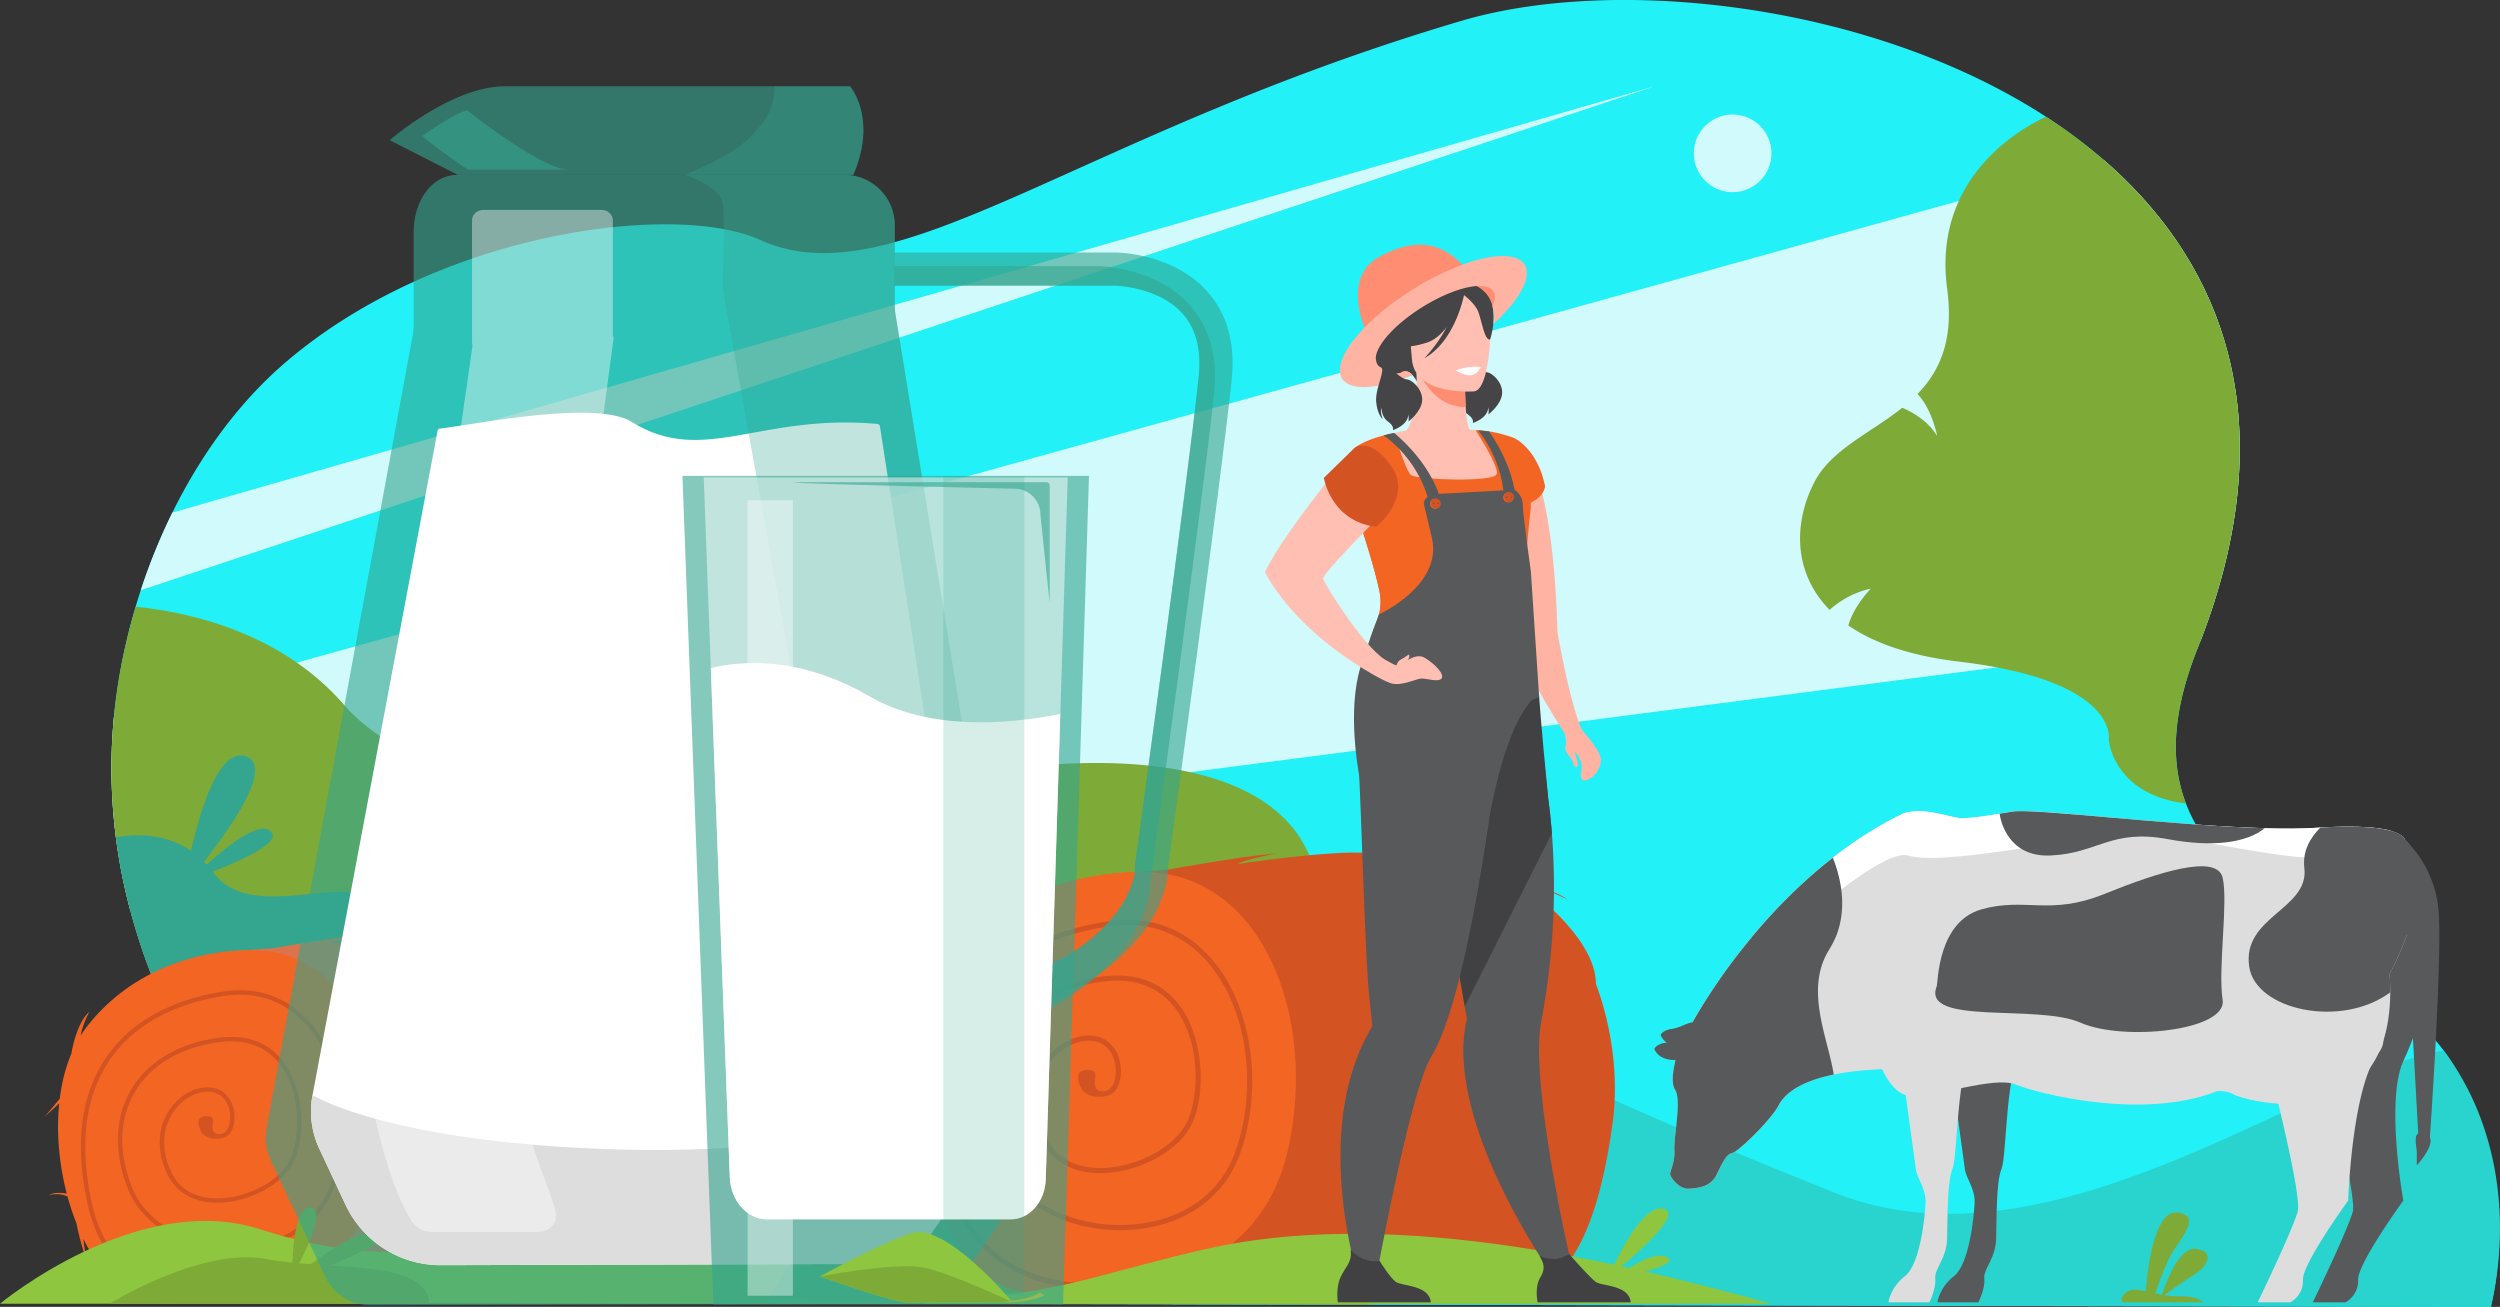 <svg xmlns="http://www.w3.org/2000/svg" viewBox="0 0 3560.22 1861.1"><rect x="0" y="0" width="3560.22" height="1861.1" fill="#333333" stroke="none"/><defs><style>.cls-1{fill:#22f1f7;}.cls-2{fill:#29d3ce;}.cls-3{fill:#d0fafb;}.cls-4{fill:#7eaa37;}.cls-11,.cls-12,.cls-17,.cls-5{fill:#34a58f;}.cls-6{fill:#db744c;}.cls-7{fill:#f36523;}.cls-8{fill:#d35422;}.cls-9{fill:#8ec63f;}.cls-10,.cls-11{opacity:0.6;}.cls-12{opacity:0.3;}.cls-13,.cls-15,.cls-16{fill:#fff;}.cls-14{fill:#ddd;}.cls-15{opacity:0.4;}.cls-16{opacity:0.5;}.cls-17{opacity:0.2;}.cls-18{fill:#93b857;}.cls-19{fill:#ffb3a3;}.cls-20{fill:#454547;}.cls-21{fill:#fe8d71;}.cls-22{fill:#58595b;}.cls-23{fill:#414143;}.cls-24{fill:#ffbfb2;}.cls-25{fill:#37b5a1;}</style></defs><title>Asset 2</title><g id="Layer_2" data-name="Layer 2"><g id="_Layer_" data-name="&lt;Layer&gt;"><path class="cls-1" d="M3547.2,1861.1,2718,1859.51,1950.51,1858l-282.23-.54-1102.1-2.09s-285.45-213.85-378.49-551c-25.89-92.9-35.08-191.87-24.95-288.58C180.47,842,262.81,638.17,408.61,514.32c195.1-165.74,480.26-215.44,624.82-187.53,18.79,3.62,35.22,8.56,48.75,14.74,192.48,87.74,447.76-149.26,999.54-312,197.2-58.16,512.87-32.29,756.91,93.31,25.92,13.34,51,27.8,75.1,43.4a743.19,743.19,0,0,1,83.1,62.3q13.1,11.4,25.5,23.37c153.87,148.51,225.15,366,111.45,660.73-1.22,3.15-2.47,6.3-3.72,9.46-.17.49-.36,1-.57,1.46-11.11,27.85-19,53.59-24,77.51-11.93,56.73-7.79,103.21,7.47,143.14,45.23,118.48,188.35,179.38,300.4,280.32l2.45,2.24a538.64,538.64,0,0,1,48,49.24q4.79,5.64,9.44,11.44,3.4,4.29,6.72,8.66c17,22.48,29.89,48.5,42.14,75.66C3562.15,1660.55,3567.05,1777.28,3547.2,1861.1Z"/><path class="cls-2" d="M3547.2,1861.1,2718,1859.51,1950.51,1858l-282.23-.54c17.25-48.26,161-416.09,349.13-384.33,197.36,33.32,131.86,40.84,596.19,225.76,307.52,122.47,674.05-171.27,866.41-202.77C3560.21,1602.24,3575.27,1742.55,3547.2,1861.1Z"/><path class="cls-3" d="M3133.78,912.67,185.34,1295.74C165,1218.8,154.71,1135.52,160.17,1047q.95-15.46,2.57-31.17L2996.82,228.59q13.11,11.39,25.51,23.35C3176.2,400.45,3247.47,617.9,3133.78,912.67Z"/><path class="cls-4" d="M1950.51,1858,566.18,1855.4S350.6,1693.89,233.07,1430.33a892.68,892.68,0,0,1-45.38-125.89c-.81-2.89-1.58-5.79-2.35-8.69a804.07,804.07,0,0,1-20.28-103.18,766.11,766.11,0,0,1-4.9-145.54c.65-10.31,1.48-20.71,2.58-31.17A805.26,805.26,0,0,1,193.45,864c88.33,9.37,211,41.31,296.72,140,148.36,170.77,652.62,183.26,771.18,133.29s505.74-108.09,597.46,68.82C1944.36,1371,1950.12,1800.85,1950.51,1858Z"/><path class="cls-3" d="M200.51,840.49,2356,122.88,245.49,730A852.42,852.42,0,0,0,200.51,840.49Z"/><path class="cls-5" d="M542.88,1285.36C490.17,1240.41,358,1316.6,303,1241.67l-.29-.38c39.77-15.32,99.46-41.8,83.05-57.31-16.65-15.73-62.39,21.37-91.32,47.15-1.24-1.37-2.5-2.7-3.76-4,38.85-49.69,99.26-136.39,59.46-150-37.91-12.91-64.65,75.31-78.09,134.36-40.65-27.62-87.39-22.75-107-19a804.07,804.07,0,0,0,20.28,103.18c.77,2.9,1.54,5.8,2.35,8.69a892.68,892.68,0,0,0,45.38,125.89c143.43-10.21,309.81-23.62,309.81-23.62S595.61,1330.33,542.88,1285.36Z"/><path class="cls-6" d="M901.05,1486.66c-.24-58.11-88.18-119.11-88.18-119.11,15.21-1.2,54,18.4,54,18.4-10.4-9.2-58.81-24.41-58.81-24.41-15.6-10-64.41-16-67.21-16.8s50-7.2,50-7.2l-63.41,4.25s-57-7-98.62-11.25-155.62,13-155.62,13c5.2-4.4,47.21-13,47.21-13-53.37,5.4-131.78,20-131.9,20-45.53,3-75.75,5.68-75.75,5.68L285.19,1852s458.47-2.41,523.28,0,98.42-91.22,112.82-201.64C928,1599.28,920.73,1539.44,901.05,1486.66Z"/><path class="cls-7" d="M365.82,1353.32S218.21,1342.1,124.6,1460.91a157.06,157.06,0,0,0-9.69,13.8c3.19-18.1,12.65-34,12.65-34-19.2,16-25.9,59.6-25.9,59.6h0c-8.32,19.73-13.75,41.55-16.59,64.4-11.66,14.26-21.53,25.62-21.53,25.62l20.79-19c-4.29,42-.09,87,10.75,128.52-7.52-1.35-18.21-2.13-25.54,2.13,0,0,14.62-4.09,26.64,2a357.43,357.43,0,0,0,12.74,38.22c3.92,21.19,12.28,47.47,16.34,59.73-2.73-9.83-4.9-23.76-6.56-37.67,26.28,53.46,65.1,91.23,110.3,91.61,122.41,1,273.2-17.75,305.82-177.57S499,1357.34,365.82,1353.32Z"/><path class="cls-7" d="M125.27,1802a64.61,64.61,0,0,0,2.29,6.86C127.75,1809.27,126.82,1806.62,125.27,1802Z"/><path class="cls-8" d="M307.41,1851.73c-33.93,0-74.79-5.75-109.67-27.1-37.7-23.07-62.33-60.28-73.2-110.58-18.5-85.62-9.41-155.87,27-208.8,34.06-49.48,91.57-81.7,166.31-93.18,50.43-7.76,94.12,8.55,126.29,47.14,46.5,55.76,59.87,150,32.5,229.08-19.34,55.89-71,90.43-138.17,92.37-1.92,0-3.83.08-5.74.08-67.66,0-128.66-34.59-149.61-85.43-21.35-51.82-20.24-102.51,3.12-142.74,23.72-40.85,68.52-67.42,126.14-74.82,52.16-6.71,80.3,17.58,94.71,39.13,27.81,41.57,27.75,109.11,9.1,141.71-17.95,31.41-67.66,55.66-110.82,54.15-31.15-1.11-54.93-15.53-67-40.59-15.47-32.23-14.45-65.51,2.78-91.32,13.88-20.78,36.3-33.46,57.1-32.34,23.89,1.31,34.08,21.26,35.54,38,1.29,14.7-3.72,31.06-15.8,33.88-22.46,5.24-30.43-7-30.75-7.54,0,0-12.13-20,3-22.9C307.53,1586.58,303,1600,303,1600c.25.38-4.26,18.51,13.66,14.32,7.39-1.73,12.24-13.73,11.05-27.33-1.31-14.92-9.8-31.24-29.72-32.32-18.7-1.06-38.94,10.6-51.63,29.6-16,23.94-16.85,55-2.35,85.22,14.08,29.34,41.27,36.36,61.61,37.1,41.08,1.4,88.31-21.43,105.24-51,15.7-27.46,19.92-92.18-8.87-135.22-19.28-28.82-50-41.43-88.79-36.43-55.68,7.15-98.85,32.64-121.59,71.79-22.38,38.53-23.35,87.28-2.75,137.29s82.09,83.48,149.46,81.53c64.51-1.86,114.05-34.84,132.51-88.22,26.7-77.18,13.79-168.92-31.39-223.11-21.42-25.68-59.73-54.33-120.63-45-73,11.21-129.08,42.54-162.15,90.58-35.42,51.47-44.19,120.11-26.06,204,10.5,48.59,34.18,84.46,70.38,106.61,73.16,44.77,188.55,17.67,189.56,17.41l-13.06,7C376.91,1844,346.83,1851.73,307.41,1851.73Z"/><path class="cls-8" d="M2272.73,1401.05c-.28-69.31-105.18-142.07-105.18-142.07,18.14-1.44,64.42,22,64.42,22-12.4-11-70.14-29.11-70.14-29.11-18.61-11.93-76.83-19.09-80.17-20s59.65-8.59,59.65-8.59l-75.64,5.06s-68-8.4-117.63-13.41-185.63,15.51-185.63,15.51c6.21-5.25,56.31-15.51,56.31-15.51-63.66,6.43-157.2,23.85-157.32,23.88-54.31,3.61-90.35,6.77-90.35,6.77l-32.92,591.37s546.87-2.86,624.17,0,117.39-108.8,134.57-240.51C2304.83,1535.39,2296.2,1464,2272.73,1401.05Z"/><path class="cls-7" d="M1634.32,1242s-176.08-13.39-287.74,128.33A187.91,187.91,0,0,0,1335,1386.8c3.8-21.58,15.08-40.5,15.08-40.5-22.9,19.09-30.88,71.09-30.88,71.09h0c-9.92,23.53-16.4,49.56-19.79,76.81-13.9,17-25.68,30.56-25.68,30.56l24.8-22.7c-5.11,50.06-.1,103.74,12.82,153.3-9-1.61-21.71-2.53-30.46,2.54,0,0,17.44-4.87,31.78,2.4a424.23,424.23,0,0,0,15.2,45.58c4.66,25.29,14.64,56.63,19.49,71.25-3.26-11.72-5.85-28.34-7.83-44.93,31.34,63.77,77.65,108.81,131.56,109.28,146,1.25,325.87-21.18,364.78-211.81S1793.22,1246.8,1634.32,1242Z"/><path class="cls-7" d="M1347.39,1777.14a74.49,74.49,0,0,0,2.72,8.18C1350.34,1785.86,1349.23,1782.71,1347.39,1777.14Z"/><path class="cls-8" d="M1564.64,1836.51c-40.48,0-89.21-6.87-130.81-32.33-45-27.52-74.35-71.89-87.31-131.89-22.07-102.13-11.23-185.93,32.22-249.06,40.62-59,109.21-97.46,198.36-111.15,60.16-9.25,112.27,10.2,150.65,56.23,55.46,66.52,71.4,178.88,38.76,273.25-23.07,66.67-84.68,107.86-164.81,110.18-2.29.06-4.57.1-6.84.1-80.71,0-153.48-41.27-178.46-101.9-25.46-61.82-24.15-122.29,3.72-170.27,28.3-48.72,81.73-80.41,150.46-89.24,62.22-8,95.78,21,113,46.67,33.17,49.59,33.09,130.14,10.86,169-21.42,37.46-80.71,66.38-132.2,64.59-37.15-1.34-65.51-18.53-79.86-48.42-18.45-38.44-17.24-78.15,3.32-108.93,16.55-24.78,43.29-39.91,68.11-38.57,28.49,1.55,40.64,25.35,42.39,45.26,1.53,17.54-4.45,37-18.85,40.42-26.79,6.24-36.29-8.38-36.68-9,0,0-14.47-23.89,3.53-27.32,20.61-3.93,15.19,12.07,15.19,12.07.29.44-5.09,22.07,16.29,17.07,8.81-2,14.6-16.37,13.18-32.6-1.56-17.78-11.69-37.25-35.45-38.55-22.31-1.26-46.46,12.65-61.59,35.31-19.08,28.56-20.1,65.62-2.8,101.65,16.79,35,49.23,43.38,73.49,44.25,49,1.68,105.33-25.56,125.53-60.89,18.73-32.75,23.76-110-10.58-161.29-23-34.37-59.62-49.41-105.91-43.45-66.41,8.52-117.91,38.94-145,85.63-26.69,46-27.86,104.11-3.28,163.76s97.91,99.57,178.28,97.25c76.94-2.23,136-41.56,158.06-105.23,31.84-92.06,16.44-201.49-37.46-266.12-25.55-30.64-71.24-64.8-143.87-53.67-87.09,13.37-154,50.73-193.42,108.05-42.25,61.39-52.71,143.25-31.08,243.33,12.52,58,40.77,100.73,84,127.16,87.26,53.4,224.89,21.08,226.1,20.76l-15.57,8.41C1647.53,1827.25,1611.65,1836.51,1564.64,1836.51Z"/><path class="cls-3" d="M2467.43,163.12a55.27,55.27,0,1,0,55.27,55.27A55.26,55.26,0,0,0,2467.43,163.12Z"/><path class="cls-4" d="M3138.23,1854.62H3022.94c-6.18-5.24,4.27-17.14,15.2-17.94,4.74-.36,10.74.64,17.59,2.08,1.59-21.07,10.65-115.8,44.8-112,38.39,4.26,0,41.72-10.86,63.89-8,16.43-16.52,40-20.39,51.1,3.11.67,6.34,1.33,9.64,1.94,5.09-15.62,24-68.18,48.1-65.12,28.27,3.58,16.91,24.66-3.13,37.17-14.7,9.19-32.75,22.27-41.33,28.58a122.06,122.06,0,0,0,22.54,1.81C3124.85,1845.67,3134.49,1851.49,3138.23,1854.62Z"/><path class="cls-9" d="M0,1856.61s195.5-162.3,370.19-106.1C782,1883,823.29,1560.9,1097.65,1736s370.36,99,620.2,42.59,554,8.05,804.85,78.17Z"/><path class="cls-9" d="M2291.25,1817.89s43.39-105.32,77.94-96.52S2291.25,1817.89,2291.25,1817.89Z"/><path class="cls-9" d="M2299.5,1821.31s49.95-42.93,74.22-31.07S2299.5,1821.31,2299.5,1821.31Z"/><path class="cls-9" d="M1002.89,1698.92s.87-82.82-49.17-86.58S1002.89,1698.92,1002.89,1698.92Z"/><path class="cls-4" d="M155.67,1856.78s130.84-81.33,223.47-63.83,228.1-1,232.73,63.83Z"/><path class="cls-4" d="M411.85,1825.37s86.84-77.73,129.39-70.56S411.85,1825.37,411.85,1825.37Z"/><path class="cls-4" d="M416.38,1817c-.95-5.75-.37-102.8,26.55-97.43S416.38,1817,416.38,1817Z"/><g class="cls-10"><path class="cls-5" d="M1754,541.55c-15.68,148.09-85.6,657.69-90.46,693.1.11,16.13-5.25,87.22-101.33,155-28.43,20.07-76.22,48.61-122.77,66.59l-7.17-44.12-2-12.2c30.74-11.85,70.88-25.22,103.4-47.84,24.65-17.13,46.94-37.52,62.64-61.43,20.12-30.64,20.17-53,20.1-55.6l-.32-2.77.49-2.15c.73-5.41,74.45-541.6,90.54-693.55,4-38.1-3.65-68.36-22.84-89.93-33.44-37.6-93-39.85-95.33-39.92h-315.2V359.61h315.69c3.32,0,81.88,1.55,130,55.72C1747.89,447.23,1759.49,489.7,1754,541.55Z"/></g><g class="cls-10"><path class="cls-5" d="M1728.9,561c-15.68,148.1-85.6,657.69-90.46,693.1.1,14.59-4.28,74.16-76.23,135.57-31.14,26.57-60.42,47.69-122,71.46l-10-61.19c9-3.45,7.72-2.25,17.42-6.6,32.53-14.52,59.31-23.24,86-41.24,24.65-17.13,46.94-37.52,62.64-61.43,20.12-30.64,20.17-53,20.1-55.6l-.32-2.77.49-2.15c.73-5.41,74.45-541.6,90.54-693.55,4-38.1-3.65-68.36-22.84-89.93-33.44-37.6-93-39.85-95.33-39.92h-315.2V379h290.59c3.32,0,81.89,1.56,130.06,55.72C1722.79,466.67,1734.39,509.13,1728.9,561Z"/></g><path class="cls-11" d="M1457.59,1690.24l-.36.53-91.39,134.55a71.83,71.83,0,0,1-59.22,31.46l-778.78,1.94a71.91,71.91,0,0,1-65.11-41.4l-77.81-166.16a71.77,71.77,0,0,1-5.59-43.48l27.26-147.92L512.18,887.09l75.69-410.46a71.83,71.83,0,0,0,1.19-13V329.79c0-39.66,23.12-80.76,62.78-80.76h550.6a71.81,71.81,0,0,1,71.81,71.82V435.36a73.21,73.21,0,0,0,.93,11.54l155.1,953,2.15,13.24,10.23,62.86L1469,1637.76l.09.59A71.81,71.81,0,0,1,1457.59,1690.24Z"/><path class="cls-11" d="M1229.56,188.45c0,.71,0,1.42-.09,2.12-.66,16.66-4.58,36.24-14,58.46H651.84l-7.11-3.62-89.8-45.8s88-76.73,164-76.73h492s16.92,19.88,18.5,56.63c.06,1.21.1,2.43.11,3.68C1229.61,184.9,1229.6,186.66,1229.56,188.45Z"/><path class="cls-12" d="M1229.56,188.45c0,.71,0,1.42-.09,2.12-.73,16.66-5,36.24-15.2,58.46H976c37.21-16.28,71.14-32.62,91.81-53.3,23.15-23.14,35-41.64,35.28-72.85h106.32s18.33,19.88,20,56.63c.06,1.21.1,2.43.11,3.68C1229.61,184.9,1229.6,186.66,1229.56,188.45Z"/><path class="cls-13" d="M1380.46,1676.75l-52.82,77.78a103.89,103.89,0,0,1-85.68,45.53l-614.61,1.65a149.37,149.37,0,0,1-135.27-86L454.76,1636a125.72,125.72,0,0,1-9.7-76.58L464.72,1455,623.1,613.67a4.15,4.15,0,0,1,3.6-3.34c51.07-6.09,222.15-41.12,273-9.48,101.59,63.15,181-12.09,349.71,2.87a4.12,4.12,0,0,1,3.72,3.5l135.59,878.39,14.15,91.63A139.26,139.26,0,0,1,1380.46,1676.75Z"/><path class="cls-12" d="M1457.59,1690.24l-.36.53-91.39,134.55a71.64,71.64,0,0,1-30.22,25.26H1093.43l30.57-50.2,82.57-135.57A186.39,186.39,0,0,0,1230.84,1535L1066.25,617.41l-36.41-203a51.08,51.08,0,0,1-.76-11.24c.91-21.12,3.76-95.57-.26-115.17C1024.13,265.07,976,249,976,249h226.42a71.81,71.81,0,0,1,71.81,71.82V435.36a73.21,73.21,0,0,0,.93,11.54l155.1,953,2.15,13.24,10.23,62.86L1469,1637.76l.09.59A71.81,71.81,0,0,1,1457.59,1690.24Z"/><path class="cls-14" d="M1380.46,1676.75l-52.82,77.78a103.89,103.89,0,0,1-85.68,45.53l-614.61,1.65a149.37,149.37,0,0,1-135.27-86L454.76,1636a125.72,125.72,0,0,1-9.7-76.58S555,1629,891,1637.18c284.59,6.94,511.86-59.94,511.86-59.94A139.26,139.26,0,0,1,1380.46,1676.75Z"/><path class="cls-15" d="M688.23,298.92c-8.8,0-16,6.87-16,15.27V487a14.4,14.4,0,0,0,.79,4.7l-150,1042s19.72,132.68,61.89,203.48a36,36,0,0,0,31,17.19H767.34c16.08,0,27.83-14.46,23.86-29.32-12.56-47-49.64-119.08-55.24-197.89C735.31,1518,874,480.28,874,480.28s-.43-.7-1.25-1.86V314.19c0-8.4-7.19-15.27-16-15.27Z"/><polygon class="cls-11" points="971.88 677.7 1015.8 1857.79 1513.89 1857.79 1550.82 677.7 971.88 677.7"/><path class="cls-16" d="M1520.54,679.83l-5.74,183.34-4.8,153.61-20.74,662.69c-1,31.82-23.08,57-50,57h-347c-28.39,0-51.76-26.47-53-60.07l-27-725L1010.2,896l-8-216.14Z"/><path class="cls-13" d="M1510,1016.78l-20.74,662.69c-1,31.82-23.08,57-50,57h-347c-28.39,0-51.76-26.47-53-60.07l-27-725c42.3-10.33,125.73-17.92,225.26,39.88C1321.93,1040.35,1432.56,1032.11,1510,1016.78Z"/><rect class="cls-15" x="1064.66" y="712.38" width="64.51" height="1132.83"/><rect class="cls-17" x="1343.4" y="678.29" width="115.32" height="1166.92"/><path class="cls-11" d="M1494.68,690.16a5,5,0,0,0-4.85-3.46H1152.57c-118.62,0,292.2,9.26,292.2,9.26a36.89,36.89,0,0,1,36.89,36.88s13.19,128,13.19,124.17V693.3a5.58,5.58,0,0,0-.11-1A4.3,4.3,0,0,0,1494.68,690.16Z"/><path class="cls-11" d="M667.19,158.62a2.51,2.51,0,0,0-1.06-.83c-7.86-2.78-62,32.85-63.86,35.63s63.86,48.13,63.86,48.13H810.05C774.31,242,678.27,167.33,667.19,158.62Z"/><path class="cls-9" d="M1442,1854.57s-129.52-.13-147.72.66-126.58-37.48-126.58-37.48l0,0c2.25-1.25,81.35-45,129.71-61.54,48.69-16.63,143.15,96.7,144.53,98.36Z"/><path class="cls-4" d="M1442,1854.57s-129.52-.13-147.72.66-126.58-37.48-126.58-37.48l0,0c2.76-.52,107.29-20.38,146.32-12.85,39.25,7.57,126.56,49,127.92,49.67Z"/><path class="cls-18" d="M1427.3,1853.82s41.56-2.48,52.56-13.16c0,0,6,1.71,6.77,4.35C1486.63,1845,1458.43,1857.63,1427.3,1853.82Z"/><path class="cls-4" d="M3133.78,912.68c-1.22,3.15-2.47,6.3-3.72,9.46-.17.49-.36,1-.57,1.46-11.11,27.85-19,53.59-24,77.51-11.93,56.73-7.79,103.21,7.47,143.14-103.94-13.06-109.91-90.38-109.91-90.38s16.66-84.43-213.79-111.72c-70.56-8.36-121.61-27-157.12-51.46,8.26-28.52,32.18-52.44,32.18-52.44-27.67,5.81-47.86,20.5-58.78,30.25-53.46-54.32-50.38-126.49-21.74-181.8,24.26-46.84,80-69.85,125.17-106,14.84,6.33,36.83,18.78,49.75,40.32,0,0-7-38-28-59.92,31.4-32.39,52.07-76.49,42.21-149.71-21.58-160.31,108-230.12,140.81-245.09a743.19,743.19,0,0,1,83.1,62.3q13.1,11.4,25.5,23.37C3176.2,400.46,3247.48,617.9,3133.78,912.68Z"/><path class="cls-19" d="M2279.84,1081.06c-.81-12.15-27.37-42.11-27.37-42.11C2234.58,997.43,2217.93,900,2217.93,900c-3-113.8-15.94-179.69-26.37-215.18-6.66-22.7-12.34-33-13.8-35.4l-.35-.59c-.14.13-.28.25-.41.39a135.44,135.44,0,0,0-10.54,11c-71.55,83.19-10.43,216.43-8.55,246.88,2,31.88,69.77,136.44,69.77,136.44h0c2.34,7.73,3.42,13,1.44,19.5-2.33,7.67,9.56,16,11,23.16s5.24,6.81,6.7,4.67-3.26-15.54-3.72-18.94,7.24,8,9,15.54-5.61,26.26,6.2,23.65S2280.65,1093.21,2279.84,1081.06Z"/><path class="cls-20" d="M2073.19,497.75s-.59,12.65,7,15.12-7.82,29.77-6.61,48.2,9.36,25.83,9.36,25.83-3.91-10.14-1.72-16.41c0,0-.35,13,9.17,19.62s7,12.27,7,12.27,21.53-6.45,22.13-22.59c0,0,.92,7.3.18,10.32,0,0,18.58-14,19.47-30s-14.63-29.64-21.7-29.89-22.83-14.12-22.41-19.36S2073.19,497.75,2073.19,497.75Z"/><path class="cls-21" d="M2132.67,407.4c-12.53-19-62.25-8.37-111.05,23.77s-78.22,73.62-65.7,92.63,62.24,8.37,111-23.77S2145.19,426.42,2132.67,407.4Z"/><path class="cls-22" d="M2240,1810.43l-26.32,9.8s-114.32-158.55-128.39-298c-2.52-24.9-1.68-49,3.76-71.31,0,0-1.12-6.39-3.07-17.67-.91-5.26-2-11.6-3.29-18.86-3.72-21.3-8.83-50.43-14.68-83.61-13.45-76.35-30.88-173.94-44.41-245.69l7.09-2.28,76.73-24.75,15.86-50.37,57.13-15s12.77,25,24.18,142.91c2.1,15.48,4,32.54,5.45,51a1009.45,1009.45,0,0,1-5.43,206.6q-3.93,30.75-10,63.41c-3,15.94-3.46,37.67-2.19,62.61C2198.15,1633.21,2240,1810.43,2240,1810.43Z"/><path class="cls-23" d="M2210.05,1186.55,2086,1433.2c-.91-5.26-2-11.6-3.29-18.86-3.72-21.3-8.83-50.43-14.68-83.61-13.45-76.35-30.88-173.94-44.41-245.69l7.09-2.28,76.73-24.75,15.86-50.37,68.25-20.3s1.65,30.23,13.06,148.17C2206.7,1151,2208.61,1168.05,2210.05,1186.55Z"/><path class="cls-22" d="M2179.7,998.8c3.78-4.54-27.1.82-27.1.82-48.12,12.78-176.68-35.71-176.68-35.71s-46.62,41-40.5,139.2c3,47.94,8.44,251.66,14.14,311.94,2.06,21.85,3.87,37.4,4.6,43.61a.1.1,0,0,1,0,.06,8.69,8.69,0,0,1-1.4,5.34,283.32,283.32,0,0,0-21,44.24c-55.93,149.06,8.62,332.63,8.62,332.63l16.75-6.75s36.74-204.29,66.59-294.54c5.06-15.31,9.92-27.34,14.37-34.53,13-20.95,25-55.17,36-95.88,20.66-77,37.29-177.07,48.36-254.35C2123.91,1155,2139.82,1046.57,2179.7,998.8Z"/><path class="cls-20" d="M2105.18,409.56l-87.73,133.12s-10-19.65-21.17-12.61c-17.38,11-54.72-26.6-46.93-79.68q.76-5.2,1.79-9.9c17.51-25.22,36.95-53.3,50.9-73C2042.33,343.11,2105.18,409.56,2105.18,409.56Z"/><path class="cls-24" d="M2143.74,678.47c-12.27,11.25-28.22,21.31-48.89,29.14-77.47,29.36-117.32-34.08-135.15-78.92,10.06-7.72,20.14-10.49,26-12s11.71-2.75,16.71-3.68c8-8.1,17.6-38.08,14.62-82.2l3.9.5,65.38,8.68s-.16,20.43,1,39.57c.92,15,2.68,29.15,6,32.24,5.06.4,8.11.69,8.11.69s0,0,0,.06A410,410,0,0,1,2143.74,678.47Z"/><path class="cls-21" d="M2086.29,540s-.18,20.42,1,39.57c-36.2,1.28-57.4-30.47-66.39-48.25Z"/><path class="cls-24" d="M2099.51,557.35s-85.41,6.86-88.86-46.4-16.79-88.23,37.59-94.86,66.31,13,71.79,30.5S2121.64,554.2,2099.51,557.35Z"/><path class="cls-20" d="M2115.6,417.14c-14.24-15.18-24-11-29.29-5.85-48.37-22.72-76.06,17.18-76.06,17.18-3.29,38.58-29.45,62.22-29.45,62.22s16.19,8.64,51.53-2.89c10.79-3.52,20.1-11.94,27.82-21.93-13,25.3-31.66,44.11-31.66,44.11,41.65-22.56,55.09-83.35,56.4-89.77,5.52,4.36,16.46,13.89,20.23,23.67,5.12,13.29,8.82,41.08,16.9,39.62C2122,483.5,2137,439.91,2115.6,417.14Z"/><path class="cls-23" d="M2037.75,1854.62H1905.19s-3.17-20.21,3.75-35.53c6.63-14.71,17-21.39,14.54-39.19,8.42,8.67,22.15,18.39,41.31,15.81,2.35,3.8,15.16,24.18,23,29.81C1996.46,1831.75,2035.08,1829.53,2037.75,1854.62Z"/><path class="cls-7" d="M2200.3,692.37c-10.63-53.17-43.56-68.4-43.56-68.4s-18.66-7.14-36.07-9.6c-4.72-.67-10-1.19-15.76-1.65l-3.56-.25,0,.07c1.17,1.78,32,49.23,30.32,62-1.75,13-114.1,8.54-122.24,2-6.53-5.28-17.87-40.52-22.1-54.3-1.07-3.44-1.7-5.54-1.7-5.54s-39.23,6.85-57.68,22.13c0,0,14.12,15.49,23.55,34.53.89,1.82,1.75,3.63,2.54,5.48a81.77,81.77,0,0,1,4.11,11.9c1.35,5.3.13,10.76-2.73,16.63-2.57,5.37-6.55,11.13-11.15,17.38-3,4.07-6.28,8.37-9.59,13,2.33,7.76,5.37,17,8.75,27.55,6.94,21.62,15.19,48.33,21.09,77.08a73.35,73.35,0,0,1-.74,32.6,75,75,0,0,1-4.27,12.42c-2.8,6.28-3.5,14.92-6.64,23-12.84,33.25-27.66,76.63-12.81,99.29,9.91,29,239.31-41.37,223.87-71.74,0,0,9.15-159.33,15.46-208.69.2-1.81.37-3.55.47-5.31a79.87,79.87,0,0,0,0-8.19C2199.77,706.69,2200.3,692.37,2200.3,692.37Z"/><path class="cls-23" d="M2322.38,1854.62H2189.81s-4.95-21.14,3.75-35.53c7.71-12.73,4.75-20-.95-30.52a51.45,51.45,0,0,0,22.33,4.21c6.6-.38,13.58-3.38,19.71-6.94,5.7,6.51,30.13,34.2,37.77,39.68C2281.08,1831.75,2319.71,1829.53,2322.38,1854.62Z"/><path class="cls-21" d="M1947.52,476.6s-39.72-79.06,15.79-110.32,96.13-19,126.66,19.24Z"/><path class="cls-19" d="M2171.13,376.84c-11.43-18.32-51.39-15.36-99.64,4.4a396.92,396.92,0,0,0-59.1,30.57c-25.07,15.63-46.91,32.75-64,49.49-31.93,31.23-47.52,61.14-37.18,77.72,11.49,18.41,51.82,15.32,100.43-4.7-3.95-4.31-9.49-7.94-15.32-4.25-6,3.78-14.33,1.81-22.38-4.58-5.94-1-10.34-3.36-12.76-7.22a15.2,15.2,0,0,1-1.82-10.37c2.47-18.48,28.66-47.18,66.28-70.65,28.9-18,57.62-28.63,77.4-29.89,11.5-.75,20,1.66,23.7,7.64,3.21,5.15,2.5,12.32-1.44,20.62,2.17,8.69,2.14,17.92,1.3,25.92C2163.43,427.86,2182.25,394.66,2171.13,376.84Z"/><path class="cls-7" d="M2042,892.11c-33,10.59-65.21,15.13-90.74,17,3.15-8.11,5.48-15.46,8.28-21.74a75,75,0,0,0,4.27-12.42,73.35,73.35,0,0,0,.74-32.6c-5.9-28.75-21.55-77.81-28.49-99.43,18.53-41.34,37.69-18.79,37.69-18.79s56,25.13,79.87,71.44S2070.52,883,2042,892.11Z"/><path class="cls-22" d="M1970.24,620.17s53.62,33.76,67.26,105.64l16.13-5.12s-6.25-51.31-68-104a64.16,64.16,0,0,0-7.85,1.46C1975.81,618.65,1970.24,620.17,1970.24,620.17Z"/><path class="cls-22" d="M2158.93,727.64,2142,728.75c3.38-62.33-27.89-104.87-37.14-116,5.8.46,11,1,15.76,1.65C2164.91,678.39,2158.93,727.64,2158.93,727.64Z"/><path class="cls-22" d="M2039.12,765.69c-1-4.44-11.39-47.59-11.39-47.59s-2.38-13.49,21.33-14.83,107.8-5.76,107.8-5.76,11.46,6.91,11.64,21.11S2180.11,814,2180.11,814l11.77,178.59-256.46,110.51s-17.58-90.26,2.11-153.18c11.48-36.69,26.29-75,26.29-75S2055.08,833.5,2039.12,765.69Z"/><path class="cls-7" d="M2036.83,719.54a7.09,7.09,0,1,1,8.9,4.61A7.08,7.08,0,0,1,2036.83,719.54Z"/><path class="cls-8" d="M2038,719.16a7.09,7.09,0,1,1,8.9,4.61A7.09,7.09,0,0,1,2038,719.16Z"/><path class="cls-22" d="M2040.41,717a1,1,0,1,1,1,1A1,1,0,0,1,2040.41,717Z"/><path class="cls-22" d="M2047.13,717a1,1,0,1,1,1,1A1,1,0,0,1,2047.13,717Z"/><path class="cls-7" d="M2141.11,710.54a7.09,7.09,0,1,1,8.9,4.61A7.08,7.08,0,0,1,2141.11,710.54Z"/><path class="cls-8" d="M2142.32,710.16a7.09,7.09,0,1,1,8.9,4.61A7.09,7.09,0,0,1,2142.32,710.16Z"/><path class="cls-22" d="M2144.69,708a1,1,0,1,1,1,1A1,1,0,0,1,2144.69,708Z"/><path class="cls-22" d="M2151.41,708a1,1,0,1,1,1,1A1,1,0,0,1,2151.41,708Z"/><path class="cls-20" d="M1959.32,507.9s-.59,12.64,7,15.12-7.81,29.76-6.6,48.2,9.36,25.83,9.36,25.83-3.92-10.14-1.73-16.41c0,0-.34,13,9.18,19.62s7,12.26,7,12.26,21.52-6.44,22.12-22.58c0,0,.93,7.29.18,10.31,0,0,18.59-14,19.47-30s-14.62-29.64-21.69-29.89-22.83-14.12-22.41-19.36S1959.32,507.9,1959.32,507.9Z"/><path class="cls-13" d="M2073.18,527.59s12.73,7.72,21.79,6.82,13.85-11.71,13.85-11.71A75.19,75.19,0,0,0,2073.18,527.59Z"/><path class="cls-24" d="M2029.22,936.86c-8-4.88-16.77-1.25-24.56,3,2.83-3.15,2.49-5.74,2-7.3s-5.55,3.78-11,6.22-6.93,8.66-6.93,8.66c-2,.07-10.06-4.4-17.24-8.63-31.14-20.18-85.55-107.06-87.12-114.6s68.2-75.16,89.4-100.16S1961,625.92,1928,638.8c0,0-95.16,112.38-126.65,175.7,0,0,32.82,71.42,136.34,135.31l-.15.12s29.34,18.52,42.92,23c14.13,4.68,34.15-5.27,42.27-6.46s25,5.79,30-.12S2043.63,945.72,2029.22,936.86Z"/><path class="cls-8" d="M1928,638.8l-42.74,41.76s9.76,61.66,74.45,69.72c0,0,53.11-42.52,21.38-86.8S1928,638.8,1928,638.8Z"/><path class="cls-22" d="M3263.05,1325.24s96.17,371.07,87.54,400.39-56.92,129-56.92,129h46.47a35,35,0,0,0,18-32.2c-.77-23,64.4-112.7,64.4-112.7s-25.56-142.46,0-198.58C3532.65,1269.49,3348.26,1271.78,3263.05,1325.24Z"/><path class="cls-22" d="M2769.07,1453.64s27.61,199.34,29.14,211.61,14.57,27.6,13.8,47.53-7.67,87.41-29.13,104.27-23.77,37.57-23.77,37.57h58.27s10-19.93,8.43-33.73,16.1-28.37,16.87-56.74,0-81.27,7.66-99.67,5.37-144.9,30.67-173.27S2769.07,1453.64,2769.07,1453.64Z"/><path class="cls-14" d="M3403,1387c.63,9.19.95,17.75.95,26.31-1.58,215.8-215.17,151.16-222.78,145.45-8.24-5.7-23.13-5.07-23.13-5.07-106.8,42.47-256.37,3.48-287.43-9.19s-113.76,18.7-152.11,15.84c-15.52-1.27-28.52-17.43-38.34-37.7-14-28.85-21.87-65.92-23.14-78.91-.63-7.29-10.45-35.18-23.76-69.4-5.39-13.32-11.41-27.89-17.75-42.78-1.27-2.54-2.22-5.39-3.49-7.93,3.17-3.49,6-7.28,8.88-11.09,16.79-22.18,28.52-48.17,41.51-74.15,13.31-27.26,27.57-55.15,48.8-80.18,31.38-9.82,68.77,7.93,84.3,7,18.06-.64,35.81-3.81,52-6.35,6.66-1.26,12.68-2.21,18.38-3.16,31.69-4.76,223.73,20,359.36,23.76,27.89.95,53.24.64,74.47-.63,1.59,0,3.17-.32,4.75-.32,56.73-3.17,86.83.32,102.68,5.39,17.43,5.39,17.75,12,17.75,12C3479.07,1248.82,3403,1387,3403,1387Z"/><path class="cls-14" d="M2699.25,1453.64s27.6,199.34,29.13,211.61,14.57,27.6,13.8,47.53-7.66,87.41-29.13,104.27-23.77,37.57-23.77,37.57h58.27s10-19.93,8.44-33.73,16.09-28.37,16.86-56.74,0-81.27,7.67-99.67,5.37-144.9,30.67-173.27S2699.25,1453.64,2699.25,1453.64Z"/><path class="cls-14" d="M3203.07,1408.24s77.62,288.07,69,317.39-56.92,129-56.92,129h46.47a35.05,35.05,0,0,0,18-32.2c-.77-23,64.4-112.7,64.4-112.7s5.26-162.61,43.6-210.91S3288.28,1354.79,3203.07,1408.24Z"/><path class="cls-25" d="M2412.32,1482c-3.14,4.22-5.91,7.23-5.91,7.23-.44-.19-6.4,1-13.81.68-5.95-.24-12.88-1.42-18.58-5.06a23.37,23.37,0,0,1-9.09-10.83s2.64-6.8,16.45-8.59c10.17-1.32,20.16-8.39,28.67-9.28h0a12.21,12.21,0,0,1,8.56,2C2425.05,1462.65,2418.06,1474.29,2412.32,1482Z"/><path class="cls-25" d="M2397.64,1508.85c-.4-.19-5.25.73-11.57.71-10.17,0-24.27-2.48-29.94-15.92,0,0,2.63-6.8,16.44-8.59a11.85,11.85,0,0,0,1.45-.24c8.89-1.58,17.64-7.17,25.28-8.72,3.82-.77,7.38-.53,10.54,1.68a5.75,5.75,0,0,1,2.48,4.19C2413.58,1491.48,2397.64,1508.85,2397.64,1508.85Z"/><path class="cls-14" d="M2713.76,1217.77c-3.81,98.87-22.18,288.06-33.59,304.86-27.89,1.26-50.39,3.8-68.77,7.6-57,11.72-72.89,33.27-78.27,43.41-10.14,20.29-57.68,66.55-65.92,68.14-8.55,1.58-13.62,12.67-22.5,30.74-8.55,17.74-25.67,19.32-39.92,20.28-14.27.63-26-16.48-26.31-20.6-.32-4.44,7.29-17.75,6-35.5-.95-17.74,10.46-70.66.95-84.92-6-9.19-2.53-28.84.64-42.15,1.9-7.93,3.8-13.31,3.8-13.31a35.55,35.55,0,0,1,2.85-6.34c1.9-4.12,4.12-8.87,6.66-13.94,2.85-6,6.65-12.68,10.77-20,17.11-30.42,42.78-70,76.37-111.54,33.59-41.84,74.79-84.93,123.59-123,30.74-24.08,64.65-46,101.09-63.38C2714.39,1159.45,2715,1183.22,2713.76,1217.77Z"/><path class="cls-22" d="M2758,1404.74c2-5.1,1-91.84,63.59-109.67s96.88,9.6,175-21.93,160.39-57.58,168.61-23.3-6.85,130.23,0,174.1-141.5,59.41-202.35,32.44S2736,1461,2758,1404.74Z"/><path class="cls-22" d="M3424.93,1196s40.55,34.61,47.41,96.3S3460,1625.06,3460,1625.06l-15.65-.88-16.8-299.86Z"/><path class="cls-22" d="M3441.72,1659.56s33.81-36.39,12.79-44.62-12.79,16.46-12.79,26Z"/><path class="cls-13" d="M3407.13,1183.86c-39.29,19.33-82.71,37.08-108.38,37.71-56.09,1-192.36-31.37-247.81-34.86s-280.14,48.49-333.06,31.69a8.76,8.76,0,0,0-4.12-.63c-11.73-1-29.47,7.29-51.34,20.6-12.36,7.92-26,17.42-40.24,28.2-92.22,69.72-212,189.5-212,189.5,17.11-30.42,42.78-70,76.37-111.54,33.59-41.84,74.79-84.93,123.59-123,30.74-24.08,64.65-46,101.09-63.38,31.38-9.82,68.77,7.93,84.3,7,18.06-.64,35.81-3.81,52-6.35,6.66-1.26,12.68-2.21,18.38-3.16,31.69-4.76,223.73,20,359.36,23.76,27.89.95,53.24.64,74.47-.63,1.59,0,3.17-.32,4.75-.32C3361.18,1175.3,3391.28,1178.79,3407.13,1183.86Z"/><path class="cls-22" d="M3225.18,1179.42c-24.52,20-71.57,28-138.06,15.58-80.88-15.08-100.07,20.56-167.24,23.31-59.27,2.41-70.51-47.68-72.33-59.53,6.52-1.08,12.72-2.13,18.45-3C2897.49,1151,3089.7,1175.54,3225.18,1179.42Z"/><path class="cls-22" d="M2620.91,1312.52a143.11,143.11,0,0,1-5.39,19,157.8,157.8,0,0,1-10.46,20.59c-35.81,57-1.9,125.49,6.34,178.1-57,11.72-72.89,33.27-78.27,43.41-10.14,20.29-57.68,66.55-65.92,68.14-8.55,1.58-13.62,12.67-22.5,30.74-8.55,17.74-25.67,19.32-39.92,20.28-14.27.63-26-16.48-26.31-20.6-.32-4.44,7.29-17.75,6-35.5-.95-17.74,10.46-70.66.95-84.92-6-9.19-2.53-28.84.64-42.15-10.14,0-24.4-2.53-30.11-15.85,0,0,2.85-7,16.48-8.87h1.59a24.72,24.72,0,0,1-9.19-11.09s2.85-6.65,16.47-8.55c10.14-1.27,20.28-8.24,28.84-9.2,17.11-30.42,42.78-70,76.37-111.54,33.59-41.84,74.79-84.93,123.59-123a189.64,189.64,0,0,1,12,45A140.6,140.6,0,0,1,2620.91,1312.52Z"/><path class="cls-22" d="M3403.08,1386.94c.6,9.2.85,17.94.8,26.28-69.59,51.61-191.64,25.56-200.81-36.52-10.56-71.52,85.57-81.63,78.52-140.56-2.88-24,8.45-43.29,22.87-57.66,119.35-7.07,120.47,17.55,120.47,17.55C3479,1248.93,3403.08,1386.94,3403.08,1386.94Z"/></g></g></svg>